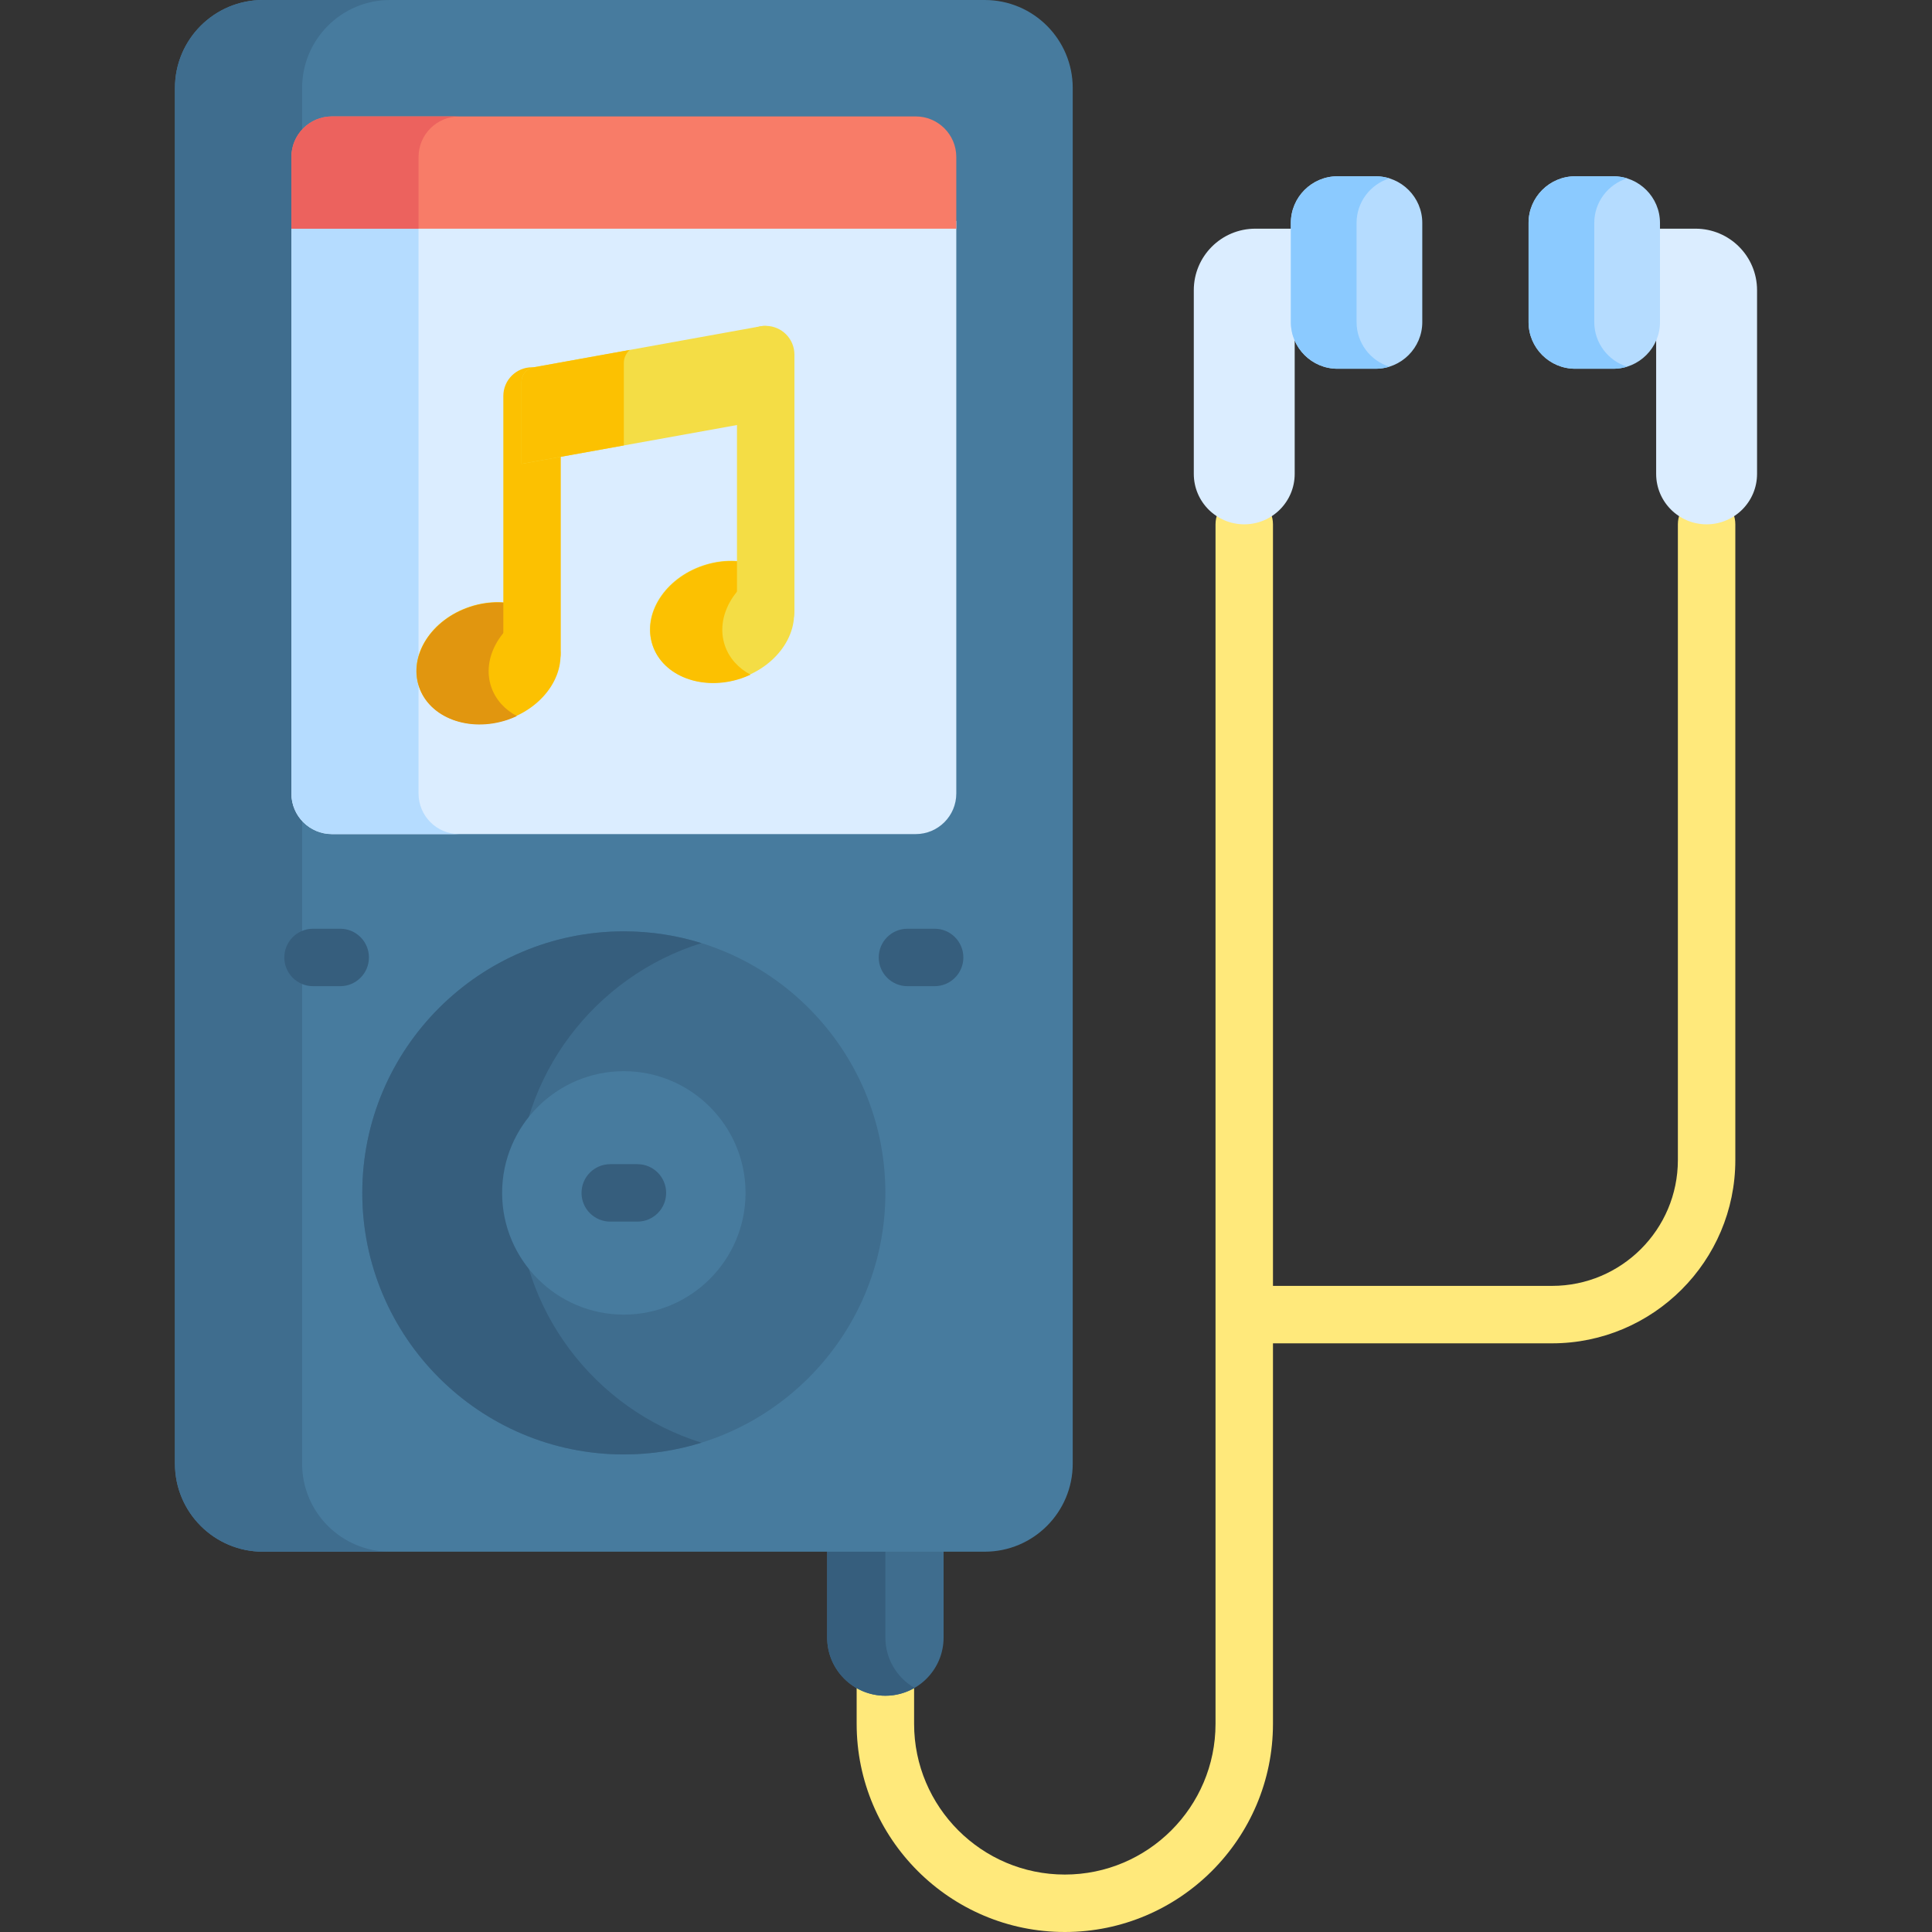 <svg id="Capa_1" enable-background="new 0 0 512 512" height="512" viewBox="0 0 512 512" width="512" xmlns="http://www.w3.org/2000/svg"><rect x="0" y="0" width="512" height="512" fill="#333333" stroke="none"/><g><g><path d="m282.186 512c-30.417 0-55.163-24.746-55.163-55.163v-13.526c0-4.204 3.408-7.612 7.612-7.612s7.612 3.407 7.612 7.612v13.526c0 22.023 17.917 39.94 39.94 39.94s39.94-17.917 39.94-39.94v-317.886c0-4.204 3.408-7.612 7.612-7.612s7.612 3.407 7.612 7.612v317.886c-.001 30.417-24.747 55.163-55.165 55.163z" fill="#ffe97b"/></g><g><path d="m411.308 355.997h-79.513c-4.204 0-7.612-3.407-7.612-7.612s3.408-7.612 7.612-7.612h79.513c18.388 0 33.347-14.959 33.347-33.347v-168.475c0-4.204 3.408-7.612 7.612-7.612s7.612 3.407 7.612 7.612v168.476c0 26.782-21.789 48.57-48.571 48.57z" fill="#ffe97b"/></g><path d="m219.208 407.155v26.804c0 8.52 6.907 15.427 15.427 15.427s15.427-6.907 15.427-15.427v-26.804z" fill="#3f6d8e"/><path d="m234.635 433.959v-26.804h-15.427v26.804c0 8.52 6.907 15.427 15.427 15.427 2.813 0 5.443-.765 7.713-2.081-4.606-2.668-7.713-7.639-7.713-13.346z" fill="#365e7d"/><path d="m449.332 60.603c9.005 0 16.305 7.3 16.305 16.305v48.673c0 7.384-5.986 13.37-13.37 13.37-7.384 0-13.37-5.986-13.37-13.37v-64.978z" fill="#dbedff"/><path d="m332.673 60.603c-9.005 0-16.305 7.3-16.305 16.305v48.673c0 7.384 5.986 13.37 13.37 13.37 7.384 0 13.37-5.986 13.37-13.37v-64.978z" fill="#dbedff"/><path d="m364.577 46.718h-10.142c-6.788 0-12.342 5.554-12.342 12.342v26.318c0 6.788 5.554 12.342 12.342 12.342h10.142c6.788 0 12.342-5.554 12.342-12.342v-26.318c0-6.788-5.554-12.342-12.342-12.342z" fill="#b5dcff"/><path d="m260.963 0h-191.28c-12.88 0-23.32 10.441-23.32 23.32v364.574c0 12.88 10.441 23.32 23.32 23.32h191.279c12.88 0 23.32-10.441 23.32-23.32v-364.574c.001-12.879-10.44-23.32-23.319-23.32z" fill="#477b9e"/><path d="m80.062 387.894v-364.574c0-12.88 10.441-23.32 23.32-23.32h-33.699c-12.88 0-23.321 10.441-23.321 23.32v364.574c0 12.88 10.441 23.321 23.321 23.321h33.699c-12.879 0-23.32-10.441-23.32-23.321z" fill="#3f6d8e"/><path d="m77.217 58.573v151.711c0 5.943 4.818 10.76 10.76 10.76h154.691c5.943 0 10.76-4.818 10.76-10.76v-151.711z" fill="#dbedff"/><path d="m110.916 210.284v-151.711h-33.699v151.711c0 5.943 4.818 10.76 10.76 10.76h33.7c-5.943 0-10.761-4.817-10.761-10.76z" fill="#b5dcff"/><ellipse cx="129.494" cy="175.824" fill="#fcc101" rx="19.449" ry="15.756" transform="matrix(.948 -.317 .317 .948 -49.051 50.108)"/><path d="m130.163 181.989c-2.525-7.556 2.322-16.1 10.974-20.105-4.567-2.455-10.648-3.004-16.636-1.003-10.188 3.405-16.211 12.855-13.453 21.108s13.253 12.184 23.44 8.78c.861-.288 1.68-.633 2.479-1.003-3.203-1.723-5.667-4.375-6.804-7.777z" fill="#e1960f"/><g><g><path d="m140.998 180.571c-4.204 0-7.612-3.407-7.612-7.612v-68.016c0-4.204 3.408-7.612 7.612-7.612s7.612 3.407 7.612 7.612v68.016c-.001 4.204-3.408 7.612-7.612 7.612z" fill="#fcc101"/></g></g><ellipse cx="191.415" cy="164.854" fill="#f4dd45" rx="19.449" ry="15.756" transform="matrix(.948 -.317 .317 .948 -42.381 69.168)"/><path d="m192.084 171.018c-2.525-7.556 2.322-16.1 10.973-20.105-4.567-2.455-10.648-3.004-16.636-1.003-10.188 3.404-16.211 12.855-13.453 21.108s13.253 12.184 23.441 8.78c.861-.288 1.68-.633 2.479-1.003-3.203-1.722-5.668-4.374-6.804-7.777z" fill="#fcc101"/><g><g><path d="m202.918 169.6c-4.204 0-7.612-3.407-7.612-7.612v-68.016c0-4.204 3.408-7.612 7.612-7.612s7.612 3.407 7.612 7.612v68.016c0 4.205-3.408 7.612-7.612 7.612z" fill="#f4dd45"/></g></g><path d="m201.852 86.422-60.396 10.909c-1.878.333-3.247 1.965-3.247 3.872v21.729l68.261-12.302v-20.336c0-2.446-2.209-4.298-4.618-3.872z" fill="#f4dd45"/><path d="m165.323 96.201c0-1.367.602-2.608 1.567-3.464l-25.434 4.594c-1.878.333-3.247 1.965-3.247 3.872v21.729l27.114-4.886z" fill="#fcc101"/><path d="m234.635 316.13c0-38.219-31.093-69.312-69.311-69.312s-69.313 31.093-69.313 69.312 31.094 69.312 69.313 69.312 69.311-31.094 69.311-69.312z" fill="#3f6d8e"/><path d="m137.158 316.129c0-31.058 20.534-57.41 48.739-66.195-6.503-2.025-13.413-3.117-20.574-3.117-38.219 0-69.312 31.093-69.312 69.312s31.094 69.312 69.312 69.312c7.161 0 14.071-1.092 20.574-3.117-28.205-8.784-48.739-35.136-48.739-66.195z" fill="#365e7d"/><path d="m197.579 316.13c0-17.786-14.47-32.256-32.256-32.256s-32.257 14.47-32.257 32.256 14.47 32.256 32.257 32.256 32.256-14.47 32.256-32.256z" fill="#477b9e"/><g><g><path d="m168.922 323.741h-7.199c-4.204 0-7.612-3.407-7.612-7.612 0-4.204 3.408-7.612 7.612-7.612h7.199c4.204 0 7.612 3.407 7.612 7.612s-3.408 7.612-7.612 7.612z" fill="#365e7d"/></g></g><g><g><path d="m247.686 261.347h-7.199c-4.204 0-7.612-3.407-7.612-7.612s3.408-7.612 7.612-7.612h7.199c4.204 0 7.612 3.407 7.612 7.612s-3.408 7.612-7.612 7.612z" fill="#365e7d"/></g></g><g><g><path d="m90.159 261.347h-7.199c-4.204 0-7.612-3.407-7.612-7.612s3.408-7.612 7.612-7.612h7.199c4.204 0 7.612 3.407 7.612 7.612s-3.409 7.612-7.612 7.612z" fill="#365e7d"/></g></g><path d="m427.57 46.718h-10.143c-6.788 0-12.342 5.554-12.342 12.342v26.318c0 6.788 5.554 12.342 12.342 12.342h10.143c6.788 0 12.342-5.554 12.342-12.342v-26.318c0-6.788-5.554-12.342-12.342-12.342z" fill="#b5dcff"/><path d="m359.506 85.378v-26.318c0-5.524 3.678-10.229 8.706-11.791-1.151-.357-2.371-.551-3.635-.551h-10.142c-6.788 0-12.342 5.554-12.342 12.342v26.318c0 6.788 5.554 12.342 12.342 12.342h10.142c1.264 0 2.485-.194 3.635-.551-5.027-1.562-8.706-6.267-8.706-11.791z" fill="#8bcaff"/><path d="m422.499 85.378v-26.318c0-5.524 3.679-10.23 8.707-11.791-1.151-.357-2.371-.551-3.635-.551h-10.143c-6.788 0-12.342 5.554-12.342 12.342v26.318c0 6.788 5.554 12.342 12.342 12.342h10.143c1.264 0 2.485-.194 3.635-.551-5.028-1.562-8.707-6.267-8.707-11.791z" fill="#8bcaff"/><path d="m242.668 30.854h-154.691c-5.943 0-10.76 4.818-10.76 10.76v18.988h176.211v-18.987c0-5.943-4.817-10.761-10.76-10.761z" fill="#f87c68"/><path d="m121.677 30.854h-33.7c-5.943 0-10.76 4.817-10.76 10.76v18.988h33.699v-18.987c0-5.943 4.818-10.761 10.761-10.761z" fill="#ec625e"/></g></svg>